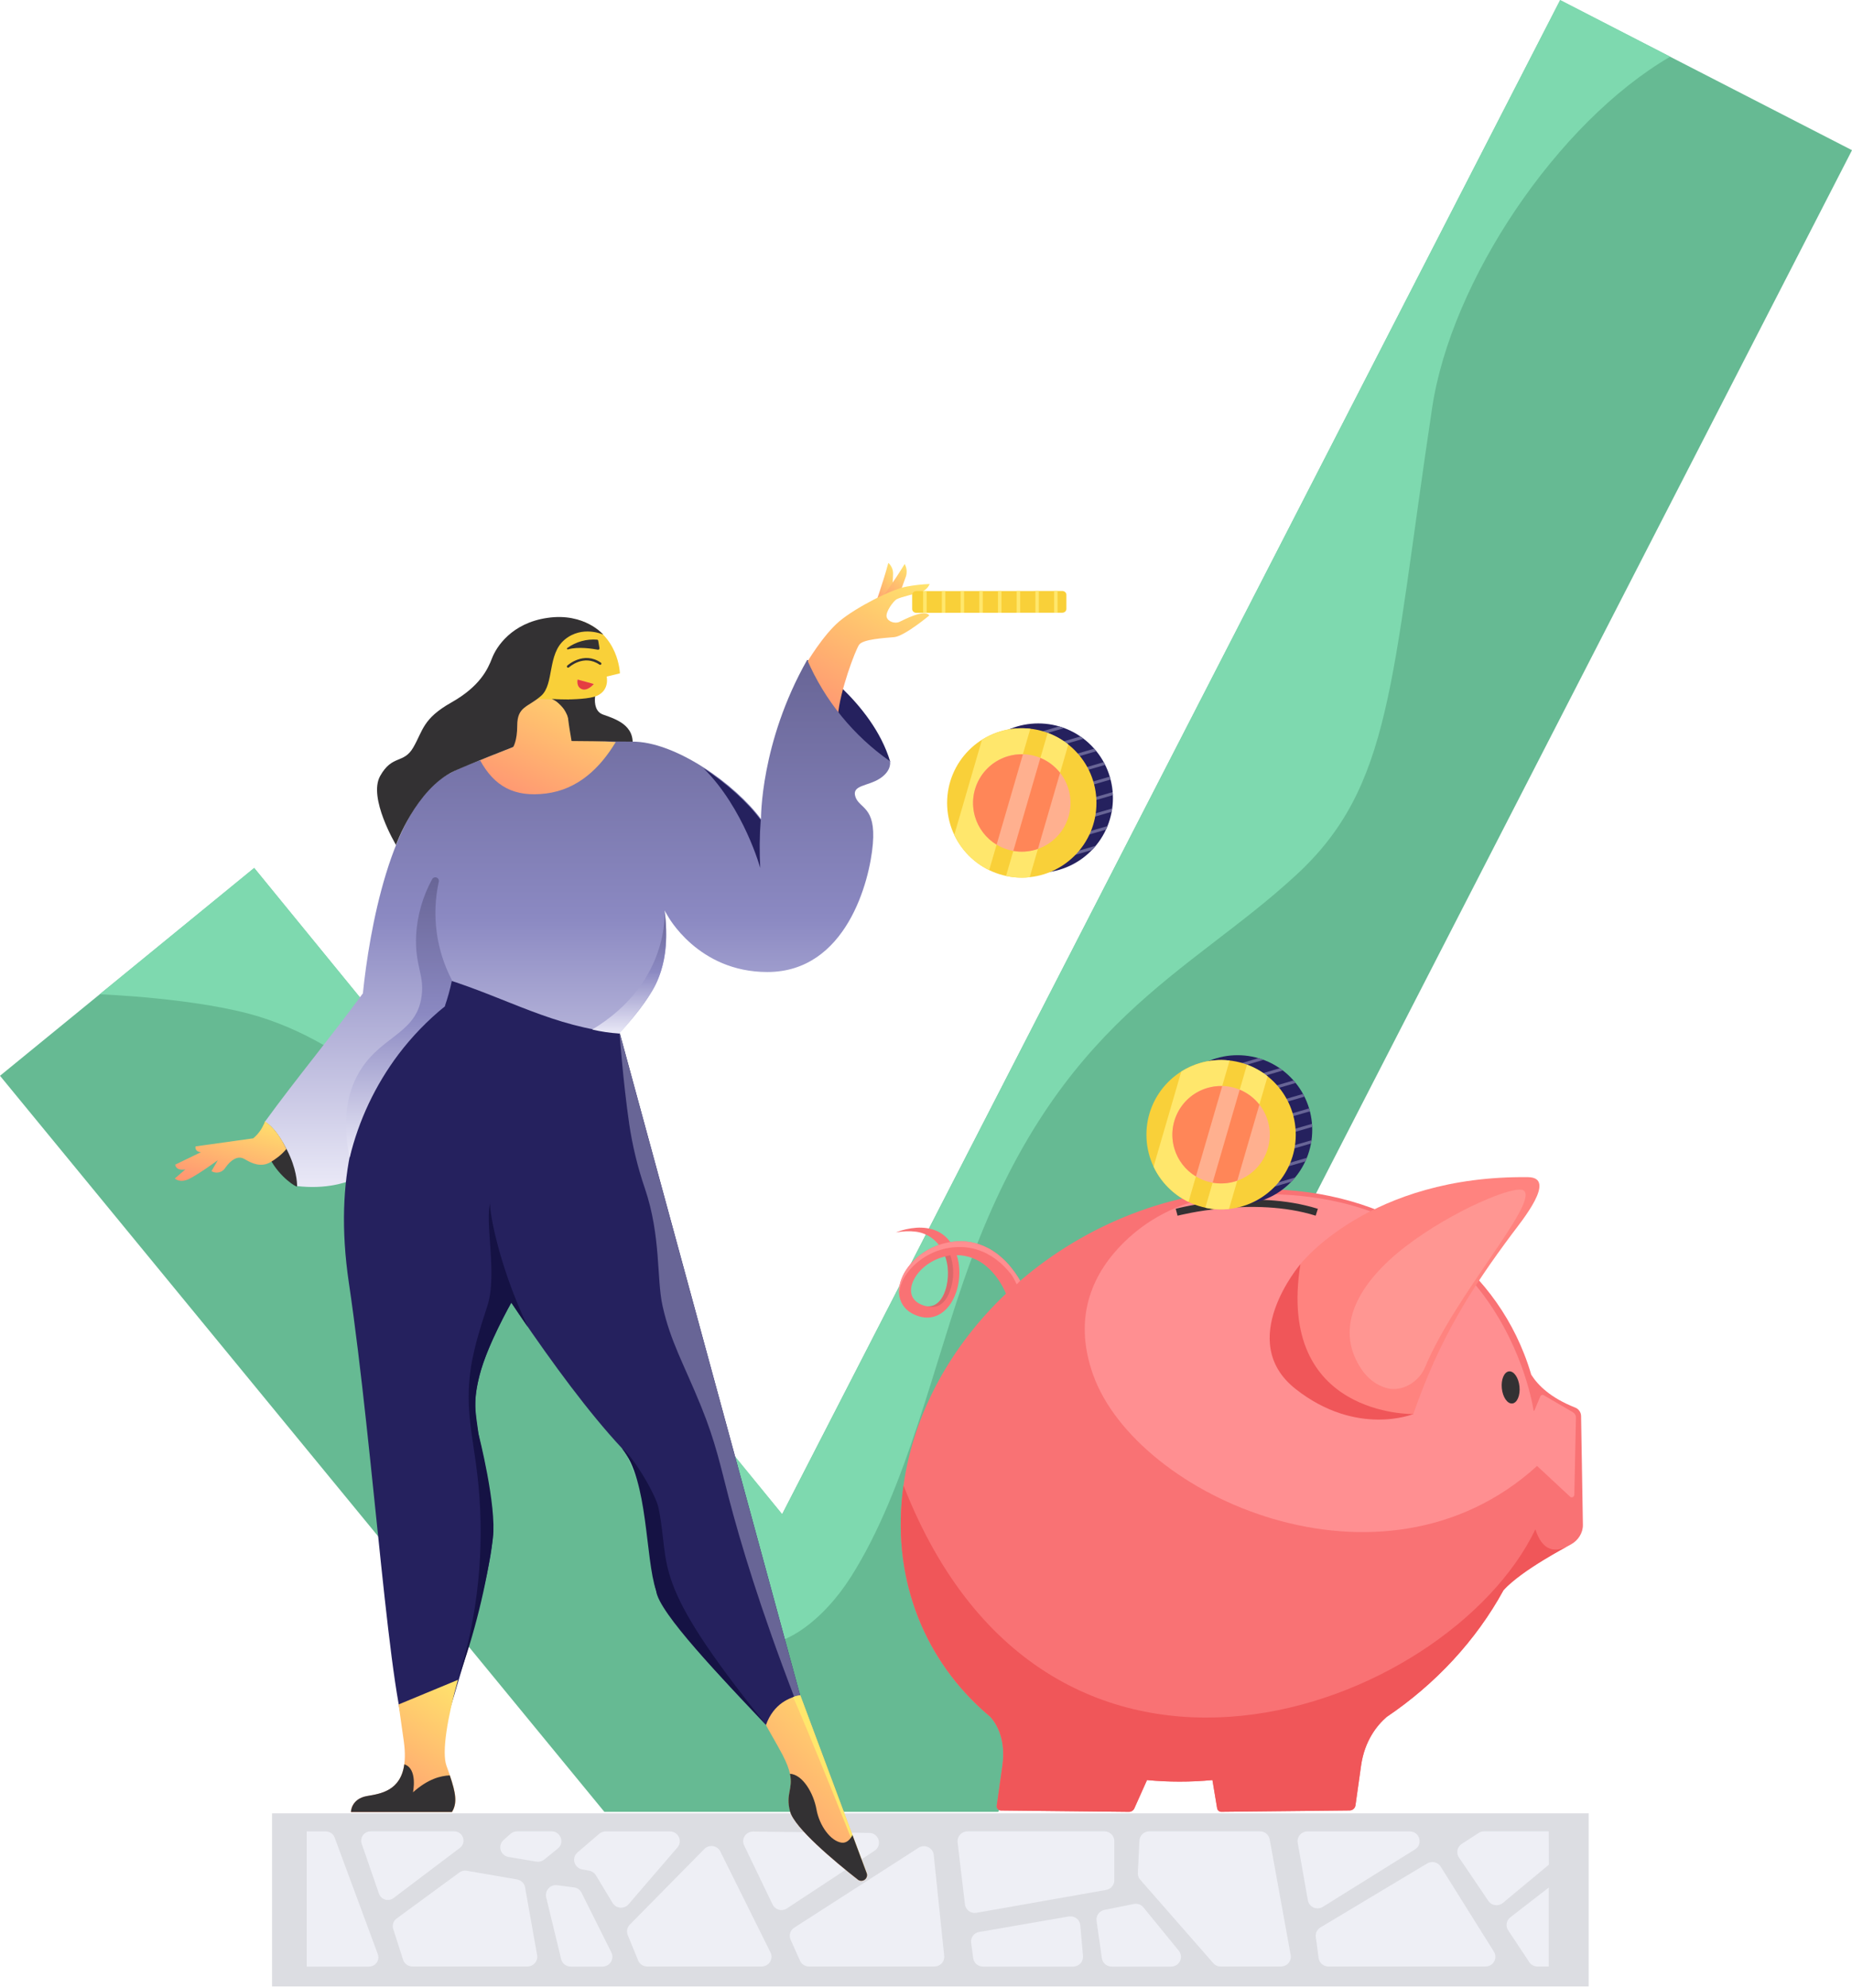 <svg width="1273" height="1366" viewBox="0 0 1273 1366" fill="none" xmlns="http://www.w3.org/2000/svg">
<path d="M1273 103.217L1072.4 0.142L537.549 1040.7L174.728 596.554L0 739.294L415.424 1245.14H432.627H686.118L693.368 1231.21L1273 103.217Z" fill="#66BA93"/>
<path d="M984.393 280.363C997.472 192.927 1070.41 84.166 1148.03 38.955L1072.4 0L537.691 1040.56L174.728 596.411L68.526 683.279C68.526 683.279 136.484 685.838 177.998 698.633C317.752 741.711 406.894 938.619 443.858 1031.6C464.473 1083.49 495.04 1123.59 510.678 1128.85C536.269 1137.52 566.552 1112.64 584.892 1083.63C623.562 1022.79 642.045 935.207 666.924 867.391C728.058 701.05 816.773 669.772 890.702 601.53C957.096 540.538 955.958 469.31 984.393 280.363Z" fill="#7ED9AF"/>
<path d="M1092 1246.14H187V1365.14H1092V1246.14Z" fill="#DCDDE2"/>
<path d="M259.671 1342.88L229.999 1262.74C229.548 1261.52 228.726 1260.46 227.646 1259.72C226.565 1258.97 225.278 1258.58 223.96 1258.58H210.842V1351.47H253.632C255.344 1351.47 256.986 1350.8 258.197 1349.6C259.407 1348.4 260.087 1346.78 260.087 1345.09C260.08 1344.34 259.939 1343.59 259.671 1342.88Z" fill="#EEEFF5"/>
<path d="M248.583 1266.96L260.504 1301.4C260.775 1302.19 261.201 1302.92 261.76 1303.55C262.318 1304.18 262.996 1304.69 263.756 1305.06C264.516 1305.43 265.341 1305.64 266.186 1305.69C267.03 1305.75 267.877 1305.63 268.676 1305.36C269.34 1305.15 269.958 1304.82 270.498 1304.38L316.048 1269.94C320.941 1266.24 318.286 1258.53 312.144 1258.53H254.725C253.013 1258.53 251.372 1259.2 250.161 1260.4C248.95 1261.59 248.27 1263.21 248.27 1264.9C248.217 1265.6 248.323 1266.31 248.583 1266.96Z" fill="#EEEFF5"/>
<path d="M270.29 1325.66L277.058 1346.74C277.49 1348.09 278.349 1349.28 279.509 1350.12C280.67 1350.96 282.073 1351.42 283.513 1351.42H362.534C364.327 1351.41 366.046 1350.7 367.314 1349.45C368.582 1348.2 369.296 1346.5 369.302 1344.73C369.293 1344.37 369.258 1344.01 369.197 1343.65L360.92 1297.03C360.677 1295.67 360.017 1294.42 359.03 1293.45C358.043 1292.47 356.777 1291.82 355.403 1291.58L320.889 1285.62C319.982 1285.46 319.052 1285.49 318.156 1285.7C317.26 1285.91 316.418 1286.3 315.683 1286.85L272.737 1318.36C271.594 1319.16 270.741 1320.3 270.301 1321.62C269.86 1322.93 269.857 1324.35 270.29 1325.66Z" fill="#EEEFF5"/>
<path d="M349.468 1276.11L368.677 1279.35C369.631 1279.5 370.607 1279.45 371.541 1279.21C372.475 1278.96 373.344 1278.52 374.09 1277.91L383.357 1270.4C388.302 1266.45 385.439 1258.53 379.088 1258.53H355.454C353.787 1258.54 352.178 1259.14 350.925 1260.23L346.084 1264.54C345.146 1265.39 344.465 1266.47 344.12 1267.68C343.774 1268.88 343.778 1270.16 344.13 1271.37C344.482 1272.57 345.169 1273.65 346.113 1274.49C347.056 1275.33 348.218 1275.89 349.468 1276.11Z" fill="#EEEFF5"/>
<path d="M375.392 1303.71L385.699 1346.33C386.049 1347.8 386.893 1349.11 388.094 1350.04C389.295 1350.97 390.782 1351.48 392.31 1351.47H414.174C415.063 1351.47 415.944 1351.3 416.766 1350.96C417.588 1350.63 418.335 1350.13 418.963 1349.51C419.592 1348.89 420.091 1348.16 420.43 1347.34C420.769 1346.53 420.943 1345.66 420.941 1344.78C420.928 1343.76 420.697 1342.74 420.265 1341.8L399.702 1300.68C399.212 1299.69 398.479 1298.84 397.57 1298.2C396.661 1297.56 395.604 1297.16 394.497 1297.03L382.888 1295.54C382.01 1295.43 381.118 1295.49 380.263 1295.72C379.408 1295.95 378.607 1296.34 377.906 1296.87C377.205 1297.41 376.618 1298.07 376.178 1298.83C375.737 1299.59 375.453 1300.43 375.34 1301.3C375.148 1302.09 375.166 1302.93 375.392 1303.71Z" fill="#EEEFF5"/>
<path d="M400.015 1284.64L405.012 1285.57C405.955 1285.75 406.85 1286.12 407.639 1286.66C408.428 1287.2 409.093 1287.89 409.593 1288.7L421.045 1307.72C421.96 1309.25 423.448 1310.35 425.184 1310.79C426.921 1311.24 428.764 1310.98 430.311 1310.09C430.964 1309.71 431.545 1309.22 432.029 1308.65L465.658 1269.58C466.491 1268.61 467.026 1267.42 467.199 1266.16C467.372 1264.9 467.176 1263.61 466.635 1262.46C466.093 1261.3 465.228 1260.32 464.142 1259.64C463.056 1258.95 461.794 1258.58 460.504 1258.58H416.308C414.68 1258.58 413.106 1259.16 411.883 1260.23L396.891 1273.08C396.223 1273.65 395.678 1274.36 395.288 1275.14C394.897 1275.93 394.668 1276.79 394.615 1277.66C394.562 1278.54 394.685 1279.41 394.977 1280.24C395.27 1281.07 395.726 1281.83 396.319 1282.48C397.256 1283.61 398.564 1284.37 400.015 1284.64Z" fill="#EEEFF5"/>
<path d="M431.509 1329.88L438.641 1347.25C439.143 1348.48 440.006 1349.54 441.119 1350.28C442.232 1351.02 443.544 1351.42 444.887 1351.42H523.545C524.434 1351.42 525.315 1351.25 526.137 1350.91C526.958 1350.58 527.705 1350.08 528.334 1349.46C528.963 1348.84 529.461 1348.1 529.8 1347.29C530.14 1346.48 530.314 1345.61 530.312 1344.73C530.304 1343.72 530.073 1342.72 529.635 1341.8L495.122 1272.36C494.647 1271.39 493.944 1270.56 493.073 1269.92C492.201 1269.28 491.187 1268.85 490.115 1268.68C489.043 1268.51 487.946 1268.6 486.914 1268.93C485.883 1269.27 484.949 1269.84 484.19 1270.61L432.862 1322.68C431.962 1323.63 431.356 1324.81 431.116 1326.08C430.876 1327.36 431.013 1328.68 431.509 1329.88Z" fill="#EEEFF5"/>
<path d="M511.519 1268.24L531.04 1308.8C531.418 1309.6 531.951 1310.31 532.609 1310.9C533.267 1311.49 534.036 1311.95 534.873 1312.24C535.709 1312.54 536.597 1312.67 537.485 1312.63C538.373 1312.58 539.243 1312.37 540.046 1311.99C540.358 1311.85 540.655 1311.68 540.931 1311.47L601.16 1271.84C606.678 1268.19 604.128 1259.66 597.464 1259.61L517.662 1258.68C516.773 1258.67 515.889 1258.83 515.062 1259.15C514.235 1259.47 513.481 1259.95 512.842 1260.56C512.204 1261.18 511.694 1261.9 511.342 1262.71C510.99 1263.52 510.802 1264.38 510.791 1265.26C510.822 1266.3 511.07 1267.31 511.519 1268.24Z" fill="#EEEFF5"/>
<path d="M543.43 1332.96L549.885 1347.41C550.413 1348.6 551.28 1349.61 552.38 1350.32C553.479 1351.03 554.765 1351.41 556.08 1351.42H642.285C643.174 1351.42 644.055 1351.25 644.877 1350.91C645.699 1350.58 646.445 1350.08 647.074 1349.46C647.703 1348.84 648.201 1348.1 648.541 1347.29C648.88 1346.48 649.054 1345.61 649.052 1344.73C649.061 1344.51 649.043 1344.29 649 1344.07L641.816 1274.72C641.696 1273.58 641.282 1272.5 640.615 1271.56C639.949 1270.63 639.05 1269.88 638.007 1269.38C636.963 1268.89 635.808 1268.66 634.653 1268.74C633.497 1268.81 632.379 1269.17 631.405 1269.79L545.981 1324.69C544.623 1325.54 543.618 1326.84 543.15 1328.36C542.682 1329.88 542.781 1331.51 543.43 1332.96Z" fill="#EEEFF5"/>
<path d="M658.214 1265.98L663.264 1308.7C663.476 1310.46 664.383 1312.06 665.787 1313.16C667.192 1314.25 668.98 1314.76 670.76 1314.56C670.916 1314.56 671.02 1314.51 671.176 1314.51L760.349 1298.78C761.912 1298.5 763.327 1297.69 764.346 1296.49C765.364 1295.29 765.921 1293.77 765.919 1292.2V1265.21C765.921 1264.33 765.747 1263.46 765.407 1262.65C765.068 1261.84 764.57 1261.1 763.941 1260.48C763.312 1259.86 762.565 1259.37 761.744 1259.03C760.922 1258.7 760.041 1258.53 759.152 1258.53H664.982C664.092 1258.53 663.212 1258.7 662.39 1259.03C661.568 1259.37 660.821 1259.86 660.192 1260.48C659.564 1261.1 659.065 1261.84 658.726 1262.65C658.386 1263.46 658.213 1264.33 658.214 1265.21C658.162 1265.47 658.162 1265.73 658.214 1265.98Z" fill="#EEEFF5"/>
<path d="M667.532 1335.12L668.938 1345.66C669.148 1347.27 669.947 1348.75 671.183 1349.82C672.42 1350.89 674.009 1351.47 675.653 1351.47H737.652C738.541 1351.47 739.422 1351.3 740.244 1350.96C741.066 1350.63 741.813 1350.13 742.441 1349.51C743.07 1348.89 743.568 1348.16 743.908 1347.34C744.247 1346.53 744.421 1345.66 744.419 1344.78V1344.17L742.545 1323.04C742.471 1322.17 742.221 1321.31 741.811 1320.53C741.401 1319.75 740.838 1319.06 740.156 1318.5C739.473 1317.93 738.684 1317.51 737.835 1317.25C736.985 1316.99 736.091 1316.89 735.205 1316.98C734.997 1316.98 734.789 1317.03 734.633 1317.03L673.102 1327.67C671.372 1327.95 669.821 1328.88 668.781 1330.27C667.74 1331.67 667.292 1333.41 667.532 1335.12Z" fill="#EEEFF5"/>
<path d="M759.152 1312.5L779.35 1308.44C780.565 1308.19 781.828 1308.28 782.996 1308.7C784.164 1309.11 785.191 1309.84 785.961 1310.81L810.271 1340.57C811.391 1341.95 811.915 1343.71 811.73 1345.47C811.545 1347.23 810.666 1348.85 809.282 1349.98C808.078 1350.95 806.569 1351.48 805.013 1351.47H764.097C762.463 1351.47 760.885 1350.88 759.651 1349.83C758.417 1348.77 757.612 1347.31 757.382 1345.71L753.738 1320.01C753.504 1318.31 753.934 1316.59 754.94 1315.2C755.946 1313.8 757.452 1312.84 759.152 1312.5Z" fill="#EEEFF5"/>
<path d="M782.109 1287.11L783.202 1264.9C783.29 1263.19 784.04 1261.57 785.299 1260.38C786.558 1259.2 788.229 1258.53 789.969 1258.53H866.076C867.664 1258.53 869.202 1259.08 870.42 1260.08C871.639 1261.09 872.46 1262.49 872.739 1264.03L887.158 1343.55C887.319 1344.42 887.304 1345.3 887.116 1346.16C886.928 1347.02 886.569 1347.83 886.061 1348.56C885.553 1349.28 884.906 1349.89 884.156 1350.37C883.406 1350.84 882.569 1351.16 881.692 1351.31C881.296 1351.37 880.896 1351.41 880.495 1351.42H839.058C838.088 1351.43 837.127 1351.22 836.245 1350.82C835.363 1350.42 834.582 1349.84 833.957 1349.1L783.774 1291.79C783.199 1291.15 782.755 1290.42 782.47 1289.61C782.184 1288.81 782.061 1287.96 782.109 1287.11Z" fill="#EEEFF5"/>
<path d="M892 1266.39L898.975 1305.92C899.28 1307.67 900.274 1309.22 901.738 1310.24C903.202 1311.26 905.017 1311.67 906.784 1311.37C907.653 1311.23 908.485 1310.91 909.23 1310.45L972.635 1270.92C978.361 1267.32 975.81 1258.58 969.043 1258.58H898.663C897.774 1258.58 896.893 1258.75 896.071 1259.09C895.249 1259.42 894.502 1259.91 893.874 1260.53C893.245 1261.15 892.747 1261.89 892.407 1262.7C892.068 1263.52 891.894 1264.38 891.896 1265.26C891.907 1265.64 891.942 1266.02 892 1266.39Z" fill="#EEEFF5"/>
<path d="M904.441 1331.11L906.367 1345.61C906.586 1347.21 907.387 1348.69 908.621 1349.76C909.856 1350.82 911.441 1351.41 913.083 1351.42H1021.1C1021.99 1351.42 1022.87 1351.25 1023.69 1350.91C1024.51 1350.58 1025.26 1350.08 1025.89 1349.46C1026.52 1348.84 1027.02 1348.1 1027.36 1347.29C1027.69 1346.48 1027.87 1345.61 1027.87 1344.73C1027.86 1343.5 1027.52 1342.29 1026.88 1341.24L990.282 1282.79C989.346 1281.29 987.846 1280.21 986.11 1279.8C984.375 1279.39 982.543 1279.67 981.016 1280.58L907.669 1324.53C906.534 1325.19 905.623 1326.17 905.049 1327.34C904.475 1328.51 904.263 1329.82 904.441 1331.11Z" fill="#EEEFF5"/>
<path d="M1064.57 1258.53H1020.11C1018.8 1258.52 1017.51 1258.9 1016.41 1259.61L1004.75 1267.16C1003.25 1268.14 1002.2 1269.65 1001.83 1271.39C1001.46 1273.12 1001.8 1274.93 1002.78 1276.42C1002.78 1276.43 1002.78 1276.44 1002.79 1276.45C1002.8 1276.46 1002.81 1276.47 1002.83 1276.47L1023.03 1306.33C1023.52 1307.07 1024.15 1307.69 1024.88 1308.18C1025.62 1308.67 1026.45 1309.01 1027.32 1309.18C1028.19 1309.36 1029.09 1309.36 1029.96 1309.18C1030.83 1309.01 1031.66 1308.67 1032.4 1308.19L1033.02 1307.72L1064.62 1281.46L1064.57 1258.53Z" fill="#EEEFF5"/>
<path d="M1064.57 1297.13L1038.12 1317.64C1036.79 1318.68 1035.91 1320.16 1035.64 1321.81C1035.37 1323.46 1035.73 1325.14 1036.66 1326.54L1051.14 1348.38C1051.75 1349.32 1052.59 1350.08 1053.58 1350.61C1054.57 1351.14 1055.68 1351.42 1056.81 1351.42H1064.57V1297.13Z" fill="#EEEFF5"/>
<path d="M333.591 659.684L426.078 710.254L550.061 1165.37C550.061 1165.37 547.695 1208.22 544.6 1204.74C526.252 1184.37 456.774 1115.27 451.017 1093.16C443.487 1064.18 452.113 1028.61 427.487 995.248C381.608 946.017 329.539 861.774 292.913 805.432C256.635 767.865 274.2 678.042 333.591 659.684Z" fill="#25215E"/>
<path d="M425.817 709.472L550.061 1165.37L546.235 1167C522.339 1104.84 508.965 1060.06 501.017 1029.67C495.122 1007.07 491.904 991.111 481.887 966.443C469.904 937.012 460.774 921.801 455.365 897.185C451.261 878.515 454.391 849.57 443.296 816.784C438.341 802.316 434.72 787.425 432.478 772.298C428.13 742.067 425.817 709.472 425.817 709.472Z" fill="#686596"/>
<path d="M526.478 1185.45C531.869 1170.5 543.087 1166.32 550.113 1165.07C568.687 1214.81 587.174 1264.25 595.678 1287.06C596.035 1287.88 596.098 1288.81 595.856 1289.68C595.614 1290.55 595.082 1291.31 594.348 1291.83C593.615 1292.35 592.723 1292.61 591.823 1292.56C590.923 1292.51 590.068 1292.15 589.4 1291.54C573.556 1279.08 546.095 1256.15 543.069 1244.83C538.756 1228.84 549.695 1228.59 537.852 1205.87C535.069 1200.45 526.408 1185.67 526.478 1185.45Z" fill="url(#paint0_linear_738_39999)"/>
<path d="M545.087 1166.24C546.676 1165.59 548.352 1165.17 550.061 1165C568.617 1214.74 587.122 1264.18 595.609 1286.99C596.165 1288.52 594.374 1289.98 595.209 1290.9C598.217 1294.29 548.565 1172.57 545.087 1166.24Z" fill="#FFE76C"/>
<path d="M542.982 1218.96C551.817 1219.52 559.243 1232.4 561.226 1243.51C563.209 1254.62 570.948 1265.24 578.461 1266.3C581.939 1266.79 584.409 1264.08 585.956 1261.09L595.626 1286.99C595.996 1287.81 596.069 1288.74 595.833 1289.62C595.596 1290.49 595.065 1291.26 594.328 1291.79C593.591 1292.31 592.695 1292.57 591.791 1292.51C590.886 1292.46 590.029 1292.09 589.365 1291.47C573.487 1279.01 546.043 1256.08 543.017 1244.76C539.869 1232.7 545.243 1229.64 542.982 1218.96Z" fill="#333133"/>
<path d="M554.843 453.492C554.843 453.492 599.574 482.002 611.904 523.463C611.904 523.463 566.687 499.125 554.843 453.492Z" fill="#25215E"/>
<path d="M411.174 469.398C411.174 469.398 404.217 487.495 414.652 491.111C425.087 494.727 438.53 499.542 433.974 516.909L382.495 526.018L378.565 471.345L411.174 469.398Z" fill="#333133"/>
<path d="M600.165 419.437C600.165 419.437 607.122 400.175 610.6 386.824C611.695 387.797 612.558 389.004 613.124 390.355C613.69 391.706 613.945 393.167 613.869 394.63C613.765 398.611 613.069 408.537 613.069 408.537L600.165 419.437Z" fill="url(#paint1_linear_738_39999)"/>
<path d="M602.704 415.873C602.704 415.873 614.756 399.393 621.835 387.589C622.574 388.899 623.029 390.35 623.17 391.848C623.31 393.346 623.134 394.856 622.652 396.281C621.365 400.053 617.835 409.441 617.835 409.441L602.704 415.873Z" fill="url(#paint2_linear_738_39999)"/>
<path d="M554.426 455.63C554.426 455.63 565.765 436.386 576.93 426.981C588.095 417.577 612.913 404.817 623.348 403.078C628.515 402.117 633.747 401.535 639 401.34C638.519 402.511 637.81 403.575 636.914 404.471C636.019 405.366 634.954 406.074 633.782 406.555C628.565 408.293 619.869 410.032 616.391 411.77C614.287 412.831 608.565 420.462 609.434 423.939C610.304 427.416 615.365 428.668 618.13 427.416C620.895 426.164 635.678 418.15 638.756 422.966C638.756 422.966 621.678 437.221 614.652 437.846C607.626 438.472 593.174 439.272 590.53 443.062C587.887 446.851 577.174 475.344 575.991 491.737C576.061 491.841 558.617 472.162 554.426 455.63Z" fill="url(#paint3_linear_738_39999)"/>
<path d="M456.774 625.698C460.982 661.527 454.13 679.346 425.678 709.976C380.043 705.595 349.452 686.264 305.678 672.548C308.565 739.025 280.391 823.946 204.043 815.08C196.6 800.391 189.609 785.527 182.165 770.768C204.078 740.624 227.382 712.758 249.435 682.649C253.748 640.492 268.443 554.893 307.295 532.468C352.043 507.383 422.217 509.556 422.217 509.556L434.391 509.66C464.182 509.347 505.695 539.213 523.087 562.872C523.087 562.872 522.461 510.477 554.843 453.457C567.013 481.498 586.716 505.62 611.765 523.15C611.765 523.15 613.278 529.426 604.913 534.936C596.548 540.447 585.209 539.369 587.991 547.609C590.774 555.849 602.13 554.128 599.974 579.926C597.817 605.724 581.608 667.994 527.435 667.994C479.574 667.994 458.861 629.227 458.861 629.227L456.774 625.698Z" fill="url(#paint4_linear_738_39999)"/>
<path d="M483.608 527.948C511.434 555.762 522.565 596.493 522.565 596.493C521.973 585.488 522.083 574.455 522.895 563.464C514.182 551.677 499.678 538.396 483.608 527.948Z" fill="#25215E"/>
<path d="M450.843 676.338C445.922 686.769 429.504 706.43 425.678 710.254C419.409 709.874 413.184 708.961 407.069 707.525C460.704 675.26 456.774 625.977 456.774 625.977C456.774 625.977 461.748 653.409 450.843 676.338Z" fill="url(#paint5_linear_738_39999)"/>
<path d="M281.383 1197.63C267.696 1176.3 257.296 999.629 239.783 881.47C217.904 733.636 310.304 688.924 310.304 688.924L384.269 780.816C384.269 780.816 384.896 834.707 353.539 891.309C305.939 977.204 335.417 971.276 338.774 1051.59C339.852 1077.84 311.4 1166.46 303.191 1195.44C301.261 1202.52 294.652 1218.25 281.383 1197.63Z" fill="#25215E"/>
<path d="M185.522 796.201C192.13 809.048 204.217 816.384 204.217 815.324C204.217 812.525 203.8 803.068 197.261 790.238C190.722 777.409 185.383 772.646 182.096 771.012C181.721 771.756 181.44 772.545 181.261 773.359C180.322 777.461 180.461 786.379 185.522 796.201Z" fill="#333133"/>
<path d="M174.061 782.276L134.409 787.822C134.409 787.822 133.487 791.299 138.078 791.82L120.426 800.373C120.426 800.373 120.635 804.754 127.382 803.659L120.165 809.865C120.165 809.865 123.452 813.255 129.835 810.23C136.217 807.205 149.713 797.331 149.713 797.331L145.348 804.841C146.927 805.793 148.821 806.078 150.611 805.635C152.402 805.192 153.943 804.056 154.895 802.477C158.913 796.757 163.33 794.428 167.156 796.079C169.452 797.053 174.617 801.138 181.069 800.356C184.548 799.939 187.417 797.87 190.652 795.471C192.941 793.771 195.02 791.804 196.843 789.612C195.024 785.731 192.834 782.035 190.304 778.574C188.994 776.8 187.527 775.148 185.922 773.637C184.725 772.522 183.446 771.499 182.095 770.577C180.546 775.142 177.765 779.19 174.061 782.276Z" fill="url(#paint6_linear_738_39999)"/>
<path d="M273.974 1171.33L314.756 1154.42C307.643 1180.13 303.469 1204.15 306.913 1213.52C312.93 1229.93 315.122 1238.14 310.739 1245.25H241.174C241.174 1245.25 241.174 1236.23 252.391 1234.3C263.609 1232.37 282.217 1229.93 277.556 1196.56C276.809 1190.96 275.522 1182.21 273.974 1171.33Z" fill="url(#paint7_linear_738_39999)"/>
<path d="M252.408 1234.23C261.487 1232.7 275.382 1230.75 277.904 1212.46C287.313 1215.42 283.869 1231.71 283.869 1231.71C294.304 1222.42 302.808 1220.39 309.156 1220.06C313.313 1232.23 314.374 1239.18 310.634 1245.23H241.243C241.243 1245.23 241.243 1236.14 252.408 1234.23Z" fill="#333133"/>
<path d="M427.487 995.249C435.296 1000.86 450.791 1027.17 452.652 1036.27C461.174 1078 445.695 1085.14 526.165 1184.79C497.104 1154.28 452.496 1108.12 451.017 1093.16C443.348 1070.73 445.73 1017.26 427.487 995.249Z" fill="#151244"/>
<path d="M352.756 513.345C353.518 497.258 356.353 481.336 361.191 465.974C357.243 455.821 395.974 480.455 390.756 480.472C388.6 486.626 391.626 501.333 392.861 509.243C403 509.399 413.052 509.243 423.226 509.921C412.513 527.861 397.139 542.568 375.365 545.297C353.591 548.026 339.869 540.534 329.956 522.42C329.887 522.315 345.643 516.074 352.756 513.345Z" fill="url(#paint8_linear_738_39999)"/>
<path d="M337.191 826.223C335.452 827.684 341.574 867.25 362.861 911.996C361.278 909.91 351.191 894.612 351.417 895.255C351.417 895.255 335 924.13 329.747 944.696C324.913 963.696 326.774 969.033 328.895 985.409C328.895 985.409 341.556 1034.64 338.808 1057.07C334.217 1090.27 326.149 1122.9 314.739 1154.42C315.069 1153.36 315.4 1152.31 315.713 1151.25C328.549 1109.13 333.033 1064.91 328.913 1021.06C327.052 1000.93 323.174 983.045 322.391 968.46C321.687 957.107 322.424 945.711 324.582 934.543C326.774 924.113 328.408 917.594 335.017 897.359C342.113 875.455 332.808 838.809 337.191 826.223Z" fill="#151244"/>
<path d="M240.339 795.593C234.635 768.091 239.591 750.394 245.556 739.251C259.469 712.723 284.443 711.576 289.33 687.29C292.704 670.514 284.913 664.795 286.043 642.439C286.832 629.088 290.562 616.076 296.965 604.333C297.227 603.768 297.694 603.322 298.271 603.086C298.849 602.85 299.494 602.842 300.078 603.062C300.661 603.282 301.14 603.715 301.417 604.273C301.695 604.831 301.751 605.474 301.574 606.072C296.581 628.97 299.8 652.895 310.669 673.661C309.414 679.762 307.753 685.773 305.695 691.653C293.84 701.285 283.184 712.304 273.956 724.474C258.008 745.636 246.567 769.84 240.339 795.593Z" fill="url(#paint9_linear_738_39999)"/>
<path d="M390.148 489.286L378.478 477.83C382.398 479.444 386.572 480.356 390.808 480.524C390.687 481.254 390.6 482.002 390.513 482.767C390.271 484.931 390.149 487.108 390.148 489.286Z" fill="#333133"/>
<path d="M368.513 480.229C368.513 480.229 400.826 482.176 410.043 478.282C419.261 474.388 417 464.965 417 464.965L426.096 462.74C426.096 462.74 425.487 435.83 399.452 426.668C373.417 417.507 353.574 460.533 368.513 480.229Z" fill="#F9D039"/>
<path d="M390.495 458.864C390.275 458.859 390.066 458.77 389.91 458.614C389.754 458.459 389.665 458.249 389.661 458.029C389.666 457.8 389.759 457.582 389.922 457.421C390.043 457.317 401.104 447.182 413.069 455.404C413.233 455.536 413.34 455.725 413.371 455.932C413.401 456.14 413.352 456.351 413.234 456.524C413.115 456.697 412.936 456.82 412.732 456.866C412.527 456.913 412.312 456.882 412.13 456.778C401.261 449.302 391.174 458.516 391.069 458.638C390.911 458.779 390.708 458.859 390.495 458.864Z" fill="#333133"/>
<path d="M411.174 440.211L412.061 445.426C412.078 445.549 412.07 445.675 412.038 445.795C412.006 445.916 411.951 446.029 411.874 446.127C411.798 446.226 411.703 446.309 411.595 446.37C411.487 446.432 411.367 446.471 411.243 446.486H410.948C407.47 445.826 397.4 444.209 390.461 446.26C390.322 446.311 390.17 446.304 390.036 446.242C389.902 446.181 389.799 446.068 389.748 445.93C389.719 445.873 389.701 445.811 389.697 445.747C389.693 445.684 389.701 445.62 389.722 445.56C389.744 445.5 389.777 445.444 389.82 445.397C389.863 445.35 389.916 445.313 389.974 445.287C395.918 441.007 403.194 438.985 410.496 439.585C410.658 439.611 410.809 439.684 410.929 439.795C411.05 439.907 411.135 440.051 411.174 440.211Z" fill="#333133"/>
<path d="M397.052 467.017L408.148 470.076C408.148 470.076 403.887 475.17 399.887 473.553C395.887 471.937 397.052 467.017 397.052 467.017Z" fill="#FF8F91"/>
<path d="M397.052 467.017L408.148 470.076C408.148 470.076 403.887 475.17 399.887 473.553C395.887 471.937 397.052 467.017 397.052 467.017Z" fill="#E53E41"/>
<path d="M379.226 480.333C379.226 480.333 391.4 484.523 392.043 502.167C392.043 502.167 394.548 480.663 389.226 480.663C383.904 480.663 379.226 480.333 379.226 480.333Z" fill="#333133"/>
<path d="M272.043 580.396C272.043 580.396 252.913 548.27 261.295 533.285C269.678 518.3 277.4 525.236 284.113 513.589C290.826 501.941 290.565 493.875 310.2 482.784C329.834 471.693 335.243 460.028 338.234 452.258C341.226 444.487 351.678 428.163 376.269 424.617C401.713 420.845 414.652 436.108 414.652 436.108C414.652 436.108 400.374 429.502 388.217 439.498C376.06 449.494 381.052 470.181 371.956 478.177C362.86 486.174 355.521 485.322 355.521 498.691C355.521 509.121 352.756 513.345 352.756 513.345C352.756 513.345 322.008 525.34 312.043 529.982C285.956 542.151 272.043 580.969 272.043 580.969" fill="#333133"/>
<path d="M1088.03 1047.93L1086.79 973.242C1086.79 971.96 1086.4 970.708 1085.68 969.649C1084.96 968.59 1083.93 967.775 1082.74 967.31C1065.83 960.64 1057.08 951.97 1052.52 944.701C1051.09 939.823 1049.46 935.041 1047.61 930.357C1021.33 863.307 953.642 817.228 867.924 817.228C805.833 817.228 746.418 841.419 701.224 880.192C700.674 879.213 700.125 878.262 699.515 877.328C698.269 875.357 696.916 873.458 695.46 871.637C692.572 867.925 689.221 864.599 685.487 861.74C681.615 858.783 677.277 856.494 672.651 854.967C667.756 853.4 662.608 852.776 657.48 853.125C656.041 853.204 654.607 853.357 653.183 853.581C650.893 850.338 647.796 847.75 644.199 846.071C639.771 844.037 634.77 843.421 629.913 843.723C625.057 844.069 620.281 845.156 615.753 846.945C618.063 846.553 620.392 846.291 622.731 846.159C624.979 846.053 627.231 846.145 629.462 846.434C633.585 846.938 637.501 848.528 640.809 851.041C642.501 852.342 644.024 853.849 645.342 855.528C638.851 857.76 632.951 861.439 628.089 866.287C626.077 868.29 624.284 870.501 622.742 872.885C621.173 875.272 619.937 877.862 619.066 880.582C618.178 883.314 617.82 886.189 618.011 889.055C618.208 891.855 619.11 894.56 620.632 896.917C622.117 899.158 624.106 901.019 626.44 902.349C627.547 903.001 628.709 903.552 629.913 903.999C630.506 904.235 631.111 904.417 631.71 904.615C632.309 904.813 633.001 904.978 633.677 905.11C635.092 905.398 636.536 905.518 637.979 905.467C639.547 905.398 641.097 905.116 642.589 904.631C644.14 904.112 645.618 903.395 646.985 902.498C648.302 901.603 649.519 900.571 650.617 899.419C651.651 898.319 652.595 897.139 653.441 895.889C654.219 894.694 654.917 893.449 655.53 892.161C656.702 889.719 657.612 887.159 658.244 884.525C659.43 879.586 659.732 874.476 659.134 869.432C658.853 867.097 658.356 864.793 657.65 862.549C665.192 862.616 672.46 865.382 678.14 870.345C681.133 872.911 683.781 875.853 686.02 879.098C687.159 880.74 688.206 882.443 689.157 884.2C689.63 885.08 690.086 885.971 690.504 886.867L691.108 888.208L691.388 888.874C691.388 888.923 691.427 888.978 691.449 889.033C654.095 924.545 628.089 970.537 621.033 1020.82C612.412 1082.18 633.82 1137.22 674.657 1174.54C676.64 1176.36 678.684 1178.12 680.761 1179.86C685.707 1185.52 691.449 1196.11 689.004 1213.47L685.157 1240.77C685.08 1241.2 685.098 1241.64 685.209 1242.05C685.321 1242.47 685.524 1242.86 685.803 1243.18C686.082 1243.51 686.431 1243.78 686.824 1243.95C687.216 1244.13 687.644 1244.22 688.075 1244.21L776.046 1245.14C776.824 1245.13 777.582 1244.89 778.231 1244.46C778.88 1244.03 779.393 1243.43 779.711 1242.72L788.409 1223.3C795.703 1224 803.146 1224.36 810.74 1224.36C818.334 1224.37 825.88 1224.01 833.378 1223.3L836.615 1242.68C836.728 1243.38 837.094 1244.01 837.644 1244.46C838.195 1244.91 838.89 1245.13 839.599 1245.1L927.811 1244.18C928.756 1244.14 929.658 1243.78 930.365 1243.15C931.072 1242.52 931.541 1241.67 931.691 1240.74L935.537 1213.43C937.955 1196.23 946.527 1185.68 953.049 1179.98C986.6 1157.37 1014.56 1127.35 1033.4 1092.88L1033.47 1092.8C1041.16 1082.91 1066.44 1068.52 1079.78 1061.36C1084.85 1058.63 1088.13 1053.29 1088.03 1047.93ZM650.617 883.76C649.667 887.818 647.908 891.865 645.326 894.575C642.743 897.286 639.677 898.248 636.237 897.517C635.809 897.423 635.391 897.302 634.952 897.181C634.512 897.06 634.05 896.873 633.622 896.692C632.778 896.353 631.965 895.941 631.193 895.46C629.753 894.606 628.534 893.425 627.633 892.013C625.924 889.319 625.781 885.734 627.012 882.116C628.243 878.499 630.682 874.903 633.77 871.989C638.23 867.781 643.731 864.84 649.705 863.467C650.595 866.008 651.171 868.648 651.419 871.329C651.833 875.489 651.562 879.688 650.617 883.76Z" fill="#F97274"/>
<path d="M698.856 882.606C697.29 879.637 696.356 877.416 694.905 875.596C692.015 871.886 688.663 868.56 684.932 865.699C681.062 862.737 676.723 860.443 672.096 858.914C667.2 857.342 662.051 856.712 656.92 857.056C645.847 857.727 635.4 862.419 627.539 870.252C625.526 872.254 623.732 874.466 622.187 876.849L622.143 876.921C619.925 880.379 618.538 884.305 618.094 888.39L618.017 889.083C617.827 886.219 618.185 883.345 619.072 880.616C619.942 877.895 621.179 875.305 622.748 872.918C624.29 870.535 626.082 868.323 628.094 866.32C635.957 858.488 646.406 853.796 657.48 853.125C662.609 852.781 667.757 853.411 672.651 854.983C677.277 856.51 681.615 858.8 685.487 861.757C689.221 864.615 692.573 867.941 695.46 871.654C696.917 873.465 698.272 875.356 699.521 877.317C700.114 878.251 700.686 879.203 701.235 880.181L698.856 882.606Z" fill="#FF8F91"/>
<path d="M621.034 1020.82C612.412 1082.18 633.82 1137.22 674.657 1174.54C676.641 1176.36 678.685 1178.12 680.762 1179.86C685.707 1185.52 691.449 1196.11 689.004 1213.47L685.157 1240.77C685.08 1241.2 685.098 1241.64 685.209 1242.05C685.321 1242.47 685.524 1242.86 685.803 1243.18C686.082 1243.51 686.431 1243.78 686.824 1243.95C687.217 1244.13 687.644 1244.22 688.075 1244.21L776.046 1245.14C776.824 1245.13 777.582 1244.89 778.231 1244.46C778.88 1244.03 779.393 1243.43 779.711 1242.72L788.409 1223.3C795.703 1224 803.146 1224.36 810.74 1224.36C818.334 1224.37 825.88 1224.01 833.379 1223.3L836.615 1242.68C836.728 1243.38 837.094 1244.01 837.644 1244.46C838.195 1244.91 838.89 1245.14 839.599 1245.1L927.812 1244.18C928.756 1244.14 929.658 1243.78 930.365 1243.15C931.072 1242.52 931.541 1241.67 931.691 1240.74L935.537 1213.43C937.955 1196.23 946.527 1185.68 953.049 1179.98C986.6 1157.37 1014.56 1127.35 1033.4 1092.88C1033.42 1092.85 1033.45 1092.83 1033.47 1092.8C1046.53 1078.75 1077.37 1062.68 1077.15 1062.78C1066.87 1067.85 1059.5 1063.88 1055.37 1051.01C995.26 1175.83 721.549 1277.86 621.034 1020.82Z" fill="#F05659"/>
<path d="M839.774 822.022C815.246 824.37 791.003 835.531 772.436 853.878C752.611 873.44 736.522 903.411 751.468 945.015C781.359 1028.22 949.829 1104.5 1056.53 1007.42L1079.33 1028.65C1080.32 1029.56 1082.08 1028.65 1082.14 1027.23L1083.24 974.314C1083.28 973.56 1083.1 972.81 1082.74 972.146C1082.39 971.482 1081.85 970.927 1081.2 970.543L1060.95 958.738C1060.75 958.641 1060.54 958.587 1060.31 958.579C1060.09 958.571 1059.87 958.609 1059.66 958.692C1059.46 958.774 1059.27 958.898 1059.11 959.057C1058.96 959.215 1058.84 959.404 1058.76 959.612L1054.68 969.311C1054.56 969.586 1054.17 969.597 1054.13 969.311C1052.01 955.863 1023.46 804.434 839.774 822.022Z" fill="#FF8F91"/>
<path d="M893.854 868.74C893.854 868.74 848.577 921.522 890.585 954.565C932.592 987.609 971.451 971.763 971.451 971.763L893.854 868.74Z" fill="#F05659"/>
<path d="M893.854 868.74C893.854 868.74 941.142 807.634 1050.43 808.959C1070.5 809.3 1045.92 839.099 1039.33 847.935C1011.28 885.564 989.715 919.256 971.451 971.763C971.451 971.763 877.122 973.743 893.854 868.74Z" fill="#FF837F"/>
<path d="M953.802 954.098C954.412 954.246 955.03 954.356 955.654 954.428C965.445 955.599 975.567 949.1 979.594 939.434C1000.29 889.748 1057.64 826.734 1047.47 818.218C1042.03 813.654 998.018 832.084 966.149 856.605C934.708 880.797 916.459 911.24 935.378 940.292C939.944 947.308 946.082 952.091 953.802 954.098Z" fill="#FF9692"/>
<path d="M809.416 835.465L808.146 830.687C810.3 830.138 861.374 816.794 905.838 830.715L904.36 835.438C861.275 821.951 809.921 835.328 809.416 835.465Z" fill="#333133"/>
<path d="M1039.49 964.496C1042.84 964.155 1045.06 958.94 1044.44 952.846C1043.82 946.753 1040.6 942.09 1037.25 942.43C1033.9 942.771 1031.68 947.986 1032.3 954.08C1032.92 960.173 1036.14 964.837 1039.49 964.496Z" fill="#333133"/>
<path opacity="0.15" d="M649.683 863.456C650.879 866.74 651.525 870.199 651.595 873.693C651.826 882.49 649.249 897.467 637.787 897.726C637.787 897.726 649.738 902.339 654.304 882.606C655.793 875.948 655.413 869.009 653.205 862.554L649.683 863.456Z" fill="#333133"/>
<path d="M749.955 584.763C769.997 564.721 769.997 532.226 749.955 512.184C729.912 492.142 697.416 492.142 677.374 512.184C657.331 532.226 657.331 564.721 677.374 584.763C697.416 604.805 729.912 604.805 749.955 584.763Z" fill="#25215E"/>
<path d="M712.79 505.802L731.446 500.361C730.319 499.934 729.153 499.564 727.987 499.215L712.207 503.82L712.79 505.802Z" fill="#686596"/>
<path d="M742.6 506.133L717.804 513.361L718.387 515.344L744.738 507.668C744.038 507.124 743.319 506.618 742.6 506.133Z" fill="#686596"/>
<path d="M752.122 514.508L728.686 521.348L729.269 523.33L753.58 516.237C753.113 515.654 752.627 515.071 752.122 514.508Z" fill="#686596"/>
<path d="M758.633 523.777L739.569 529.335L740.152 531.317L759.604 525.643C759.293 525.021 758.982 524.399 758.633 523.777Z" fill="#686596"/>
<path d="M745.943 540.8L763.355 535.728C763.219 535.203 763.083 534.679 762.927 534.135L762.811 533.727L745.36 538.818L745.943 540.8Z" fill="#686596"/>
<path d="M727.209 555.277L727.792 557.259L764.948 546.435C764.929 545.736 764.871 545.036 764.812 544.317L727.209 555.277Z" fill="#686596"/>
<path d="M730.222 565.576L730.805 567.558L764.132 557.842C764.268 557.084 764.385 556.346 764.501 555.588L730.222 565.576Z" fill="#686596"/>
<path d="M733.214 575.856L733.797 577.838L760.187 570.143C760.557 569.327 760.926 568.51 761.256 567.675L733.214 575.856Z" fill="#686596"/>
<path d="M736.226 586.155L736.809 588.137L750.645 584.095C751.539 583.162 752.414 582.191 753.23 581.2L736.226 586.155Z" fill="#686596"/>
<path d="M702.336 603.101C730.68 603.101 753.658 580.123 753.658 551.78C753.658 523.436 730.68 500.459 702.336 500.459C673.991 500.459 651.013 523.436 651.013 551.78C651.013 580.123 673.991 603.101 702.336 603.101Z" fill="#F9D039"/>
<path d="M687.974 502.538C683.394 503.877 679.02 505.838 674.974 508.367L655.929 573.757C660.927 584.333 669.397 592.879 679.929 597.97L708.204 500.789C701.411 500.026 694.535 500.62 687.974 502.538Z" fill="#FFE76C"/>
<path d="M707.776 602.847L734.322 511.651C730.05 508.248 725.261 505.551 720.136 503.665L691.511 601.973C696.85 603.138 702.343 603.433 707.776 602.847Z" fill="#FFE76C"/>
<path d="M726.012 575.455C739.088 562.379 739.088 541.18 726.012 528.104C712.936 515.029 691.735 515.029 678.659 528.104C665.584 541.18 665.584 562.379 678.659 575.455C691.735 588.53 712.936 588.53 726.012 575.455Z" fill="#FFB08F"/>
<path d="M715.122 520.862L696.524 584.775C701.587 585.666 706.787 585.38 711.721 583.94C712.304 583.765 712.887 583.59 713.451 583.376L728.667 531.103C725.096 526.593 720.434 523.069 715.122 520.862Z" fill="#FF8658"/>
<path d="M692.968 519.677C675.226 524.846 665.024 543.423 670.193 561.184C672.545 569.252 677.845 576.139 685.04 580.481L703.132 518.355C699.695 518.259 696.265 518.705 692.968 519.677Z" fill="#FF8658"/>
<path d="M629.821 406.213L730.182 406.141C730.929 406.143 731.644 406.417 732.172 406.903C732.7 407.389 732.997 408.047 732.998 408.733L733 418.479C732.998 419.166 732.7 419.824 732.171 420.309C731.642 420.794 730.926 421.067 730.179 421.068L629.819 421.14C629.072 421.138 628.356 420.864 627.828 420.378C627.3 419.893 627.003 419.235 627.002 418.548L627 408.802C627.002 408.115 627.3 407.457 627.829 406.972C628.358 406.487 629.074 406.214 629.821 406.213Z" fill="#F9D039"/>
<path d="M636.954 406.208H634.541V421.138H636.954V406.208Z" fill="#FFE76C"/>
<path d="M649.808 406.189H647.395V421.119H649.808V406.189Z" fill="#FFE76C"/>
<path d="M662.663 406.188H660.25V421.118H662.663V406.188Z" fill="#FFE76C"/>
<path d="M675.517 406.17H673.104V421.099H675.517V406.17Z" fill="#FFE76C"/>
<path d="M688.372 406.168H685.959V421.098H688.372V406.168Z" fill="#FFE76C"/>
<path d="M701.246 406.149H698.833V421.079H701.246V406.149Z" fill="#FFE76C"/>
<path d="M714.1 406.148H711.687V421.077H714.1V406.148Z" fill="#FFE76C"/>
<path d="M726.954 406.147H724.541V421.077H726.954V406.147Z" fill="#FFE76C"/>
<path d="M886.955 812.763C906.997 792.721 906.997 760.226 886.955 740.184C866.912 720.142 834.416 720.142 814.374 740.184C794.331 760.226 794.331 792.721 814.374 812.763C834.416 832.805 866.912 832.805 886.955 812.763Z" fill="#25215E"/>
<path d="M849.79 733.802L868.446 728.361C867.319 727.934 866.153 727.564 864.987 727.215L849.207 731.82L849.79 733.802Z" fill="#686596"/>
<path d="M879.6 734.133L854.804 741.361L855.387 743.344L881.738 735.668C881.038 735.124 880.319 734.618 879.6 734.133Z" fill="#686596"/>
<path d="M889.122 742.508L865.686 749.348L866.269 751.33L890.58 744.237C890.113 743.654 889.627 743.071 889.122 742.508Z" fill="#686596"/>
<path d="M895.633 751.777L876.569 757.335L877.152 759.317L896.604 753.643C896.293 753.021 895.982 752.399 895.633 751.777Z" fill="#686596"/>
<path d="M882.943 768.8L900.355 763.728C900.219 763.203 900.083 762.679 899.927 762.135L899.811 761.727L882.36 766.818L882.943 768.8Z" fill="#686596"/>
<path d="M864.209 783.277L864.792 785.259L901.948 774.435C901.929 773.736 901.871 773.036 901.812 772.317L864.209 783.277Z" fill="#686596"/>
<path d="M867.222 793.576L867.805 795.558L901.132 785.842C901.268 785.084 901.385 784.346 901.501 783.588L867.222 793.576Z" fill="#686596"/>
<path d="M870.214 803.856L870.797 805.838L897.187 798.143C897.557 797.327 897.926 796.51 898.256 795.675L870.214 803.856Z" fill="#686596"/>
<path d="M873.226 814.155L873.809 816.137L887.645 812.095C888.539 811.162 889.414 810.191 890.23 809.2L873.226 814.155Z" fill="#686596"/>
<path d="M839.336 831.101C867.68 831.101 890.658 808.123 890.658 779.78C890.658 751.436 867.68 728.459 839.336 728.459C810.991 728.459 788.013 751.436 788.013 779.78C788.013 808.123 810.991 831.101 839.336 831.101Z" fill="#F9D039"/>
<path d="M824.974 730.538C820.394 731.877 816.02 733.838 811.974 736.367L792.929 801.757C797.927 812.333 806.397 820.879 816.929 825.97L845.204 728.789C838.411 728.026 831.535 728.62 824.974 730.538Z" fill="#FFE76C"/>
<path d="M844.776 830.847L871.322 739.651C867.05 736.248 862.261 733.551 857.136 731.665L828.511 829.973C833.85 831.138 839.343 831.433 844.776 830.847Z" fill="#FFE76C"/>
<path d="M863.012 803.455C876.088 790.379 876.088 769.18 863.012 756.104C849.936 743.029 828.735 743.029 815.659 756.104C802.584 769.18 802.584 790.379 815.659 803.455C828.735 816.53 849.936 816.53 863.012 803.455Z" fill="#FFB08F"/>
<path d="M852.122 748.862L833.524 812.775C838.587 813.666 843.787 813.38 848.721 811.94C849.304 811.765 849.887 811.59 850.451 811.376L865.667 759.103C862.096 754.593 857.434 751.069 852.122 748.862Z" fill="#FF8658"/>
<path d="M829.968 747.677C812.226 752.846 802.024 771.423 807.193 789.184C809.545 797.252 814.845 804.139 822.04 808.481L840.132 746.355C836.695 746.259 833.265 746.705 829.968 747.677Z" fill="#FF8658"/>
<defs>
<linearGradient id="paint0_linear_738_39999" x1="502.372" y1="1341.99" x2="642.048" y2="1204.33" gradientUnits="userSpaceOnUse">
<stop stop-color="#FF8658"/>
<stop offset="0.341" stop-color="#FF9A72"/>
<stop offset="1" stop-color="#FFE76C"/>
</linearGradient>
<linearGradient id="paint1_linear_738_39999" x1="595.409" y1="432.078" x2="629.839" y2="405.904" gradientUnits="userSpaceOnUse">
<stop stop-color="#FF8658"/>
<stop offset="0.341" stop-color="#FF9A72"/>
<stop offset="1" stop-color="#FFE76C"/>
</linearGradient>
<linearGradient id="paint2_linear_738_39999" x1="595.592" y1="426.836" x2="625.481" y2="387.659" gradientUnits="userSpaceOnUse">
<stop stop-color="#FF8658"/>
<stop offset="0.341" stop-color="#FF9A72"/>
<stop offset="1" stop-color="#FFE76C"/>
</linearGradient>
<linearGradient id="paint3_linear_738_39999" x1="525.101" y1="526.778" x2="611.896" y2="380.015" gradientUnits="userSpaceOnUse">
<stop stop-color="#FF8658"/>
<stop offset="0.341" stop-color="#FF9A72"/>
<stop offset="1" stop-color="#FFE76C"/>
</linearGradient>
<linearGradient id="paint4_linear_738_39999" x1="397.043" y1="815.719" x2="397.043" y2="453.493" gradientUnits="userSpaceOnUse">
<stop stop-color="#EAE9F7"/>
<stop offset="0.51" stop-color="#8B89C2"/>
<stop offset="1" stop-color="#686596"/>
</linearGradient>
<linearGradient id="paint5_linear_738_39999" x1="432.49" y1="710.254" x2="432.49" y2="625.985" gradientUnits="userSpaceOnUse">
<stop stop-color="#EAE9F7"/>
<stop offset="0.51" stop-color="#8B89C2"/>
<stop offset="1" stop-color="#686596"/>
</linearGradient>
<linearGradient id="paint6_linear_738_39999" x1="93.578" y1="827.343" x2="117.92" y2="744.883" gradientUnits="userSpaceOnUse">
<stop stop-color="#FF8658"/>
<stop offset="0.341" stop-color="#FF9A72"/>
<stop offset="1" stop-color="#FFE76C"/>
</linearGradient>
<linearGradient id="paint7_linear_738_39999" x1="215.66" y1="1280.46" x2="308.363" y2="1144.73" gradientUnits="userSpaceOnUse">
<stop stop-color="#FF8658"/>
<stop offset="0.341" stop-color="#FF9A72"/>
<stop offset="1" stop-color="#FFE76C"/>
</linearGradient>
<linearGradient id="paint8_linear_738_39999" x1="297.616" y1="577.753" x2="368.75" y2="432.093" gradientUnits="userSpaceOnUse">
<stop stop-color="#FF8658"/>
<stop offset="0.341" stop-color="#FF9A72"/>
<stop offset="1" stop-color="#FFE76C"/>
</linearGradient>
<linearGradient id="paint9_linear_738_39999" x1="274.249" y1="795.592" x2="274.249" y2="602.922" gradientUnits="userSpaceOnUse">
<stop stop-color="#EAE9F7"/>
<stop offset="0.51" stop-color="#8B89C2"/>
<stop offset="1" stop-color="#686596"/>
</linearGradient>
</defs>
</svg>
